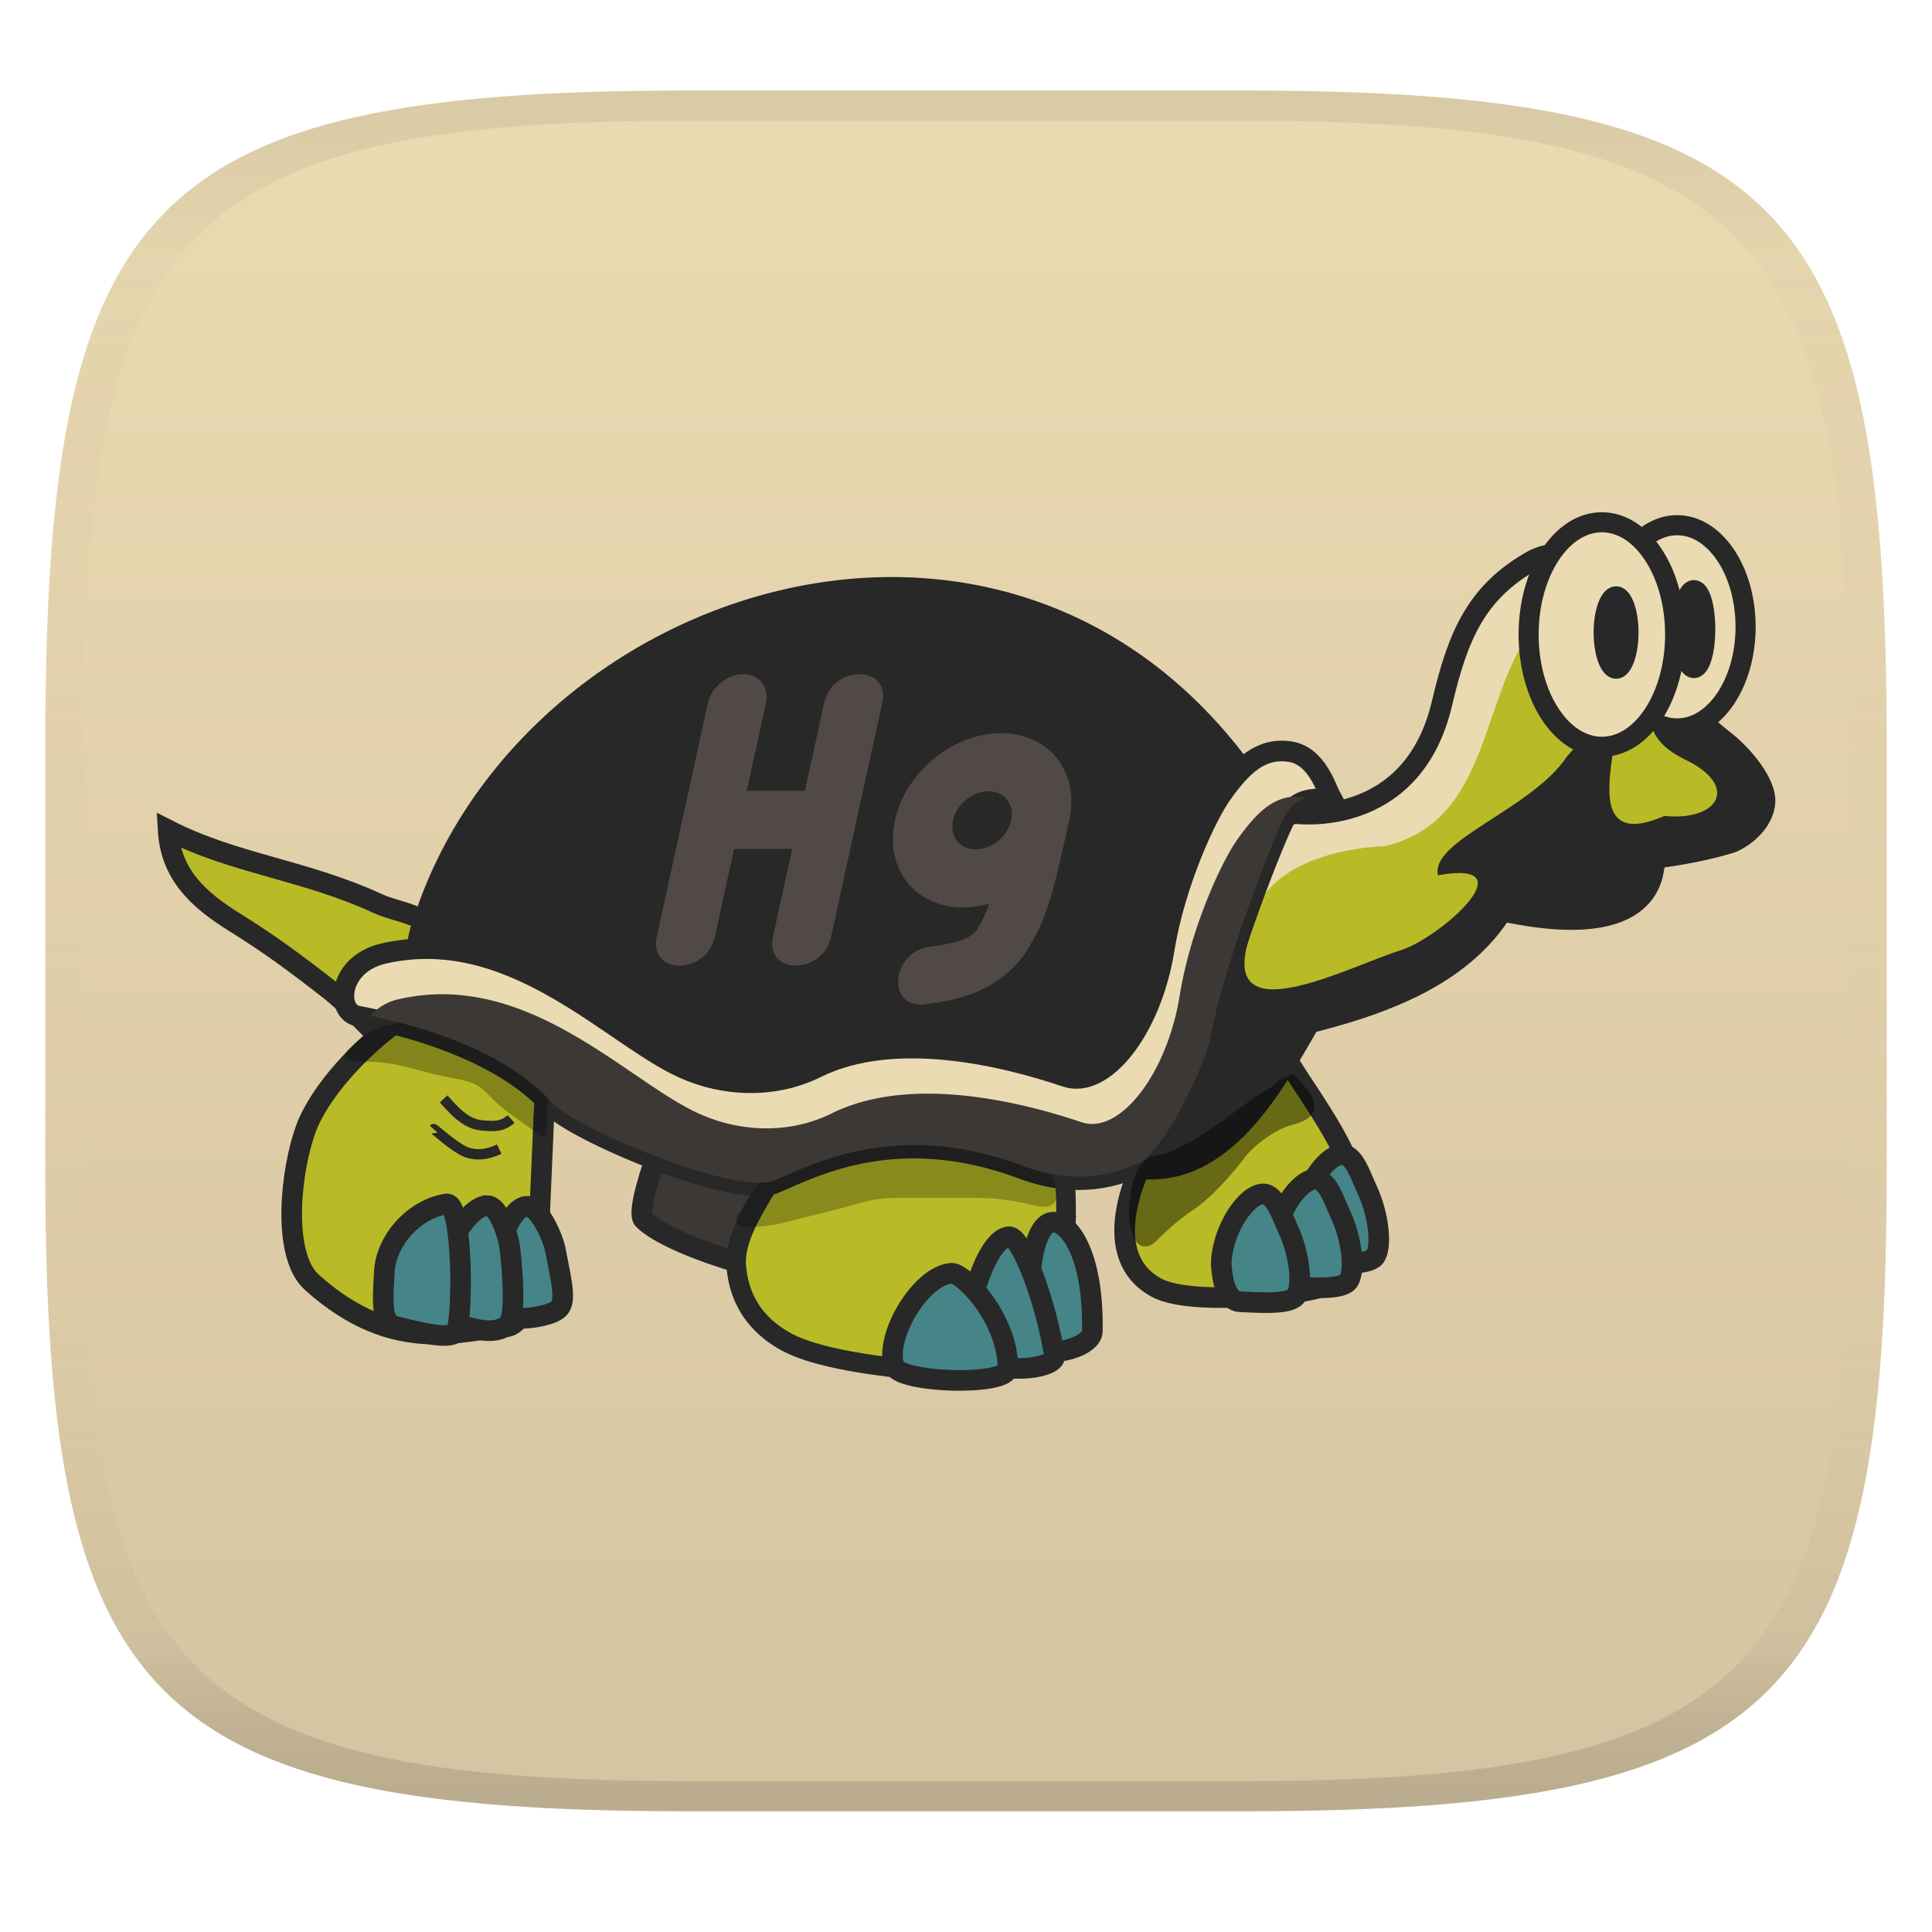 <svg width="256" height="256" version="1.1" xmlns="http://www.w3.org/2000/svg">
  <linearGradient id="b" x1=".5" x2=".5" y2="1" gradientTransform="matrix(244,0,0,228,5.981,12)" gradientUnits="userSpaceOnUse">
    <stop stop-color="#ebdbb2" offset="0"/>
    <stop stop-color="#d5c4a1" offset="1"/>
  </linearGradient>
  <defs>
    <linearGradient id="linearGradient31" x1=".5" x2=".5" y2="1" gradientTransform="matrix(244,0,0,228,5.988,12)" gradientUnits="userSpaceOnUse">
      <stop stop-color="#282828" stop-opacity=".1" offset="0"/>
      <stop stop-color="#bdae93" stop-opacity=".1" offset=".1"/>
      <stop stop-color="#d5c4a1" stop-opacity="0" offset=".702"/>
      <stop stop-color="#bdae93" stop-opacity=".302" offset=".9"/>
      <stop stop-color="#282828" stop-opacity=".15" offset="1"/>
    </linearGradient>
    <linearGradient id="f" x1="150.33" x2="153.46" y1="245.59" y2="244.33" gradientTransform="matrix(.723 0 0 .723 -62.292 90.633)" gradientUnits="userSpaceOnUse">
      <stop stop-color="#b8bb26" offset="0"/>
      <stop stop-color="#b8bb26" offset="1"/>
    </linearGradient>
  </defs>
  <path d="m165 12c72 0 85 15 85 87v56c0 70-13 85-85 85h-74c-72 0-85-15-85-85v-56c0-72 13-87 85-87z" fill="url(#b)" style="isolation:isolate"/>
  <g transform="matrix(3.78 0 0 3.78 -6.946 -862.7)" style="isolation:isolate">
    <path d="m42.377 268.14c-0.549 0.71-2.196 3.996-0.03 5.21 0.816 0.457 2.74 0.432 4.746 0.204 2.955-0.335 2.553-1.712 2.28-3.631-0.23-1.623-2.235-4.04-2.512-4.768l-3.86-0.602z" fill="url(#f)" fill-rule="evenodd" stroke="#282828" stroke-width=".723"/>
    <path d="m47.845 263.91c-1.283 2.214-3.138 5.857-6.392 5.23l1.095-4.778z" fill="#282828" fill-rule="evenodd" stroke="#282828" stroke-width=".723"/>
    <path d="m47.2 256.74s4.138 0.61 5.186-3.86c0.562-2.397 1.212-3.91 3.2-5.02 2.628-1.31 3.78 4.1 6.603 6.255 0.847 0.646 1.547 1.611 1.52 2.21-0.029 0.643-0.607 1.187-1.132 1.422-0.603 0.229-5.277 1.4-6.377-0.149 0.13-0.696 0.334-1.246 0.367-1.22 0 0-0.459 1.081-1.485 1.337 0 0-0.41 6e-3 0.77-0.224 1.113 1.39 3.307 1.181 3.954 1.236-0.24 1.392-1.737 2.208-5.307 1.437-2.433 3.841-8.458 3.98-10.982 5.038-0.068-3.624-0.431-6.856 3.682-8.462z" fill="#ebdbb2" fill-rule="evenodd" stroke="#282828" stroke-width=".723"/>
    <path d="m60.542 252.08c-5.009 0.741-5.428 3.033-6.994 4.766-2.134 2.361-4.11 3.804-8.802 4.38-8e-3 0.758-1.086 2.998-1.07 3.81 2.523-1.06 8.555-1.201 10.987-5.043 3.57 0.772 5.074-0.032 5.314-1.424-0.647-0.055-2.844 0.148-3.957-1.244a3.856 3.856 0 0 0-0.475 0.113c0.592-0.258 0.83-0.684 1.176-1.22-0.033-0.025-0.231 0.524-0.362 1.22 1.1 1.548 5.773 0.387 6.376 0.159 0.41-0.341 1.102-0.781 1.13-1.425 0.027-0.599-0.667-1.57-1.515-2.215-0.689-0.526-1.272-1.192-1.808-1.877zm-5.11 5.426c0.042 0.02 0.164 0.02-0.18 0.045 0.067-0.019 0.12-0.021 0.18-0.045z" fill="#282828" fill-rule="evenodd"/>
    <ellipse cx="60.628" cy="250.2" rx="2.4" ry="3.562" fill="#ebdbb2" stroke="#282828" stroke-width=".705"/>
    <path d="m56.156 249.64c-2.572 2.23-1.71 7.292-5.788 8.253-1.228 0.028-4.538 0.542-4.69 3.061-1.264 3.638 3.346 1.194 5.21 0.601 1.401-0.412 4.579-3.229 1.356-2.645-0.273-1.232 3.298-2.314 4.521-4.165 3.994-4.543-0.907 3.978 3.415 2.085 1.91 0.19 2.64-1.05 0.746-1.967-2.674-1.292 0.121-3.069-1.918-3.758-0.074 3.317-1.34-1.78-2.852-1.465z" fill="#b8bb26" fill-rule="evenodd"/>
    <ellipse cx="61.217" cy="250.28" rx=".388" ry="1.357" fill="#282828" stroke="#282828" stroke-width=".723"/>
    <ellipse cx="57.99" cy="250.47" rx="2.568" ry="3.935" fill="#ebdbb2" stroke="#282828" stroke-width=".703"/>
    <path d="m14.966 264.43c-0.363-0.364-1.035-1.083-1.55-1.486-1.26-0.984-2.148-1.636-3.36-2.39-1.288-0.802-2.237-1.683-2.325-3.23 2.347 1.196 4.765 1.385 7.364 2.584 0.667 0.308 1.809 0.387 1.809 1.034 0 0.763 0.055 1.44-0.259 2.067-0.182 0.364-1.289 1.109-1.679 1.421z" fill="#b8bb26" fill-rule="evenodd" stroke="#282828" stroke-width=".723"/>
    <path d="m16.516 261.07c3.277-11.653 20.156-17.587 28.81-5.943 0.843 2.335-3.86 9.071-2.842 11.498-3.67 1.068-9.39-0.382-13.824 1.292 0 0-5.56-1.988-6.976-2.971-1.301-0.903-5.434-2.803-5.168-3.876z" fill="#282828" stroke="#282828" stroke-width=".723"/>
    <path d="m27.876 251.86c-0.564 8e-3 -1.114 0.471-1.229 1.033l-1.782 8.15c-0.321 1.378 1.756 1.378 2.037 0l0.668-3.056h2.037l-0.668 3.056c-0.321 1.378 1.756 1.378 2.037 0l1.782-8.15c0.321-1.378-1.756-1.378-2.037 0l-0.668 3.056h-2.037l0.668-3.056c0.134-0.575-0.232-1.042-0.809-1.033zm9.057 2.067c-1.688 0-3.355 1.368-3.724 3.056-0.369 1.688 0.7 3.056 2.388 3.056 0.302-3.7e-4 0.612-0.045 0.921-0.134-0.118 0.319-0.248 0.623-0.418 0.893-0.106 0.158-0.229 0.254-0.512 0.365-0.287 0.112-0.693 0.191-1.103 0.244-1.427 0.139-1.608 2.248-0.174 2.019 0.472-0.061 1.049-0.147 1.671-0.391 0.622-0.244 1.332-0.698 1.807-1.415 0.005-8e-3 0.008-0.013 0.012-0.021 0.753-1.183 0.937-2.002 1.52-4.616 0.369-1.688-0.7-3.056-2.388-3.056zm-0.446 2.037c0.563 0 0.919 0.456 0.796 1.019s-0.679 1.019-1.242 1.019c-0.563 0-0.919-0.456-0.796-1.019s0.679-1.019 1.242-1.019z" fill="#504945" stroke-width=".679"/>
    <path d="m24.817 268.82s-0.688 1.905-0.42 2.164c0.537 0.52 1.922 1.098 3.488 1.55s1.64 0.452 2.455 0.194c0.757-0.24 0.549-3.94 0.549-3.94z" fill="#3c3836" fill-rule="evenodd" stroke="#282828" stroke-width=".723"/>
    <path d="m30.155 267.56c-1.195 2.03-2.61 3.713-2.51 5.028 0.109 1.45 0.942 2.241 1.795 2.699 0.942 0.501 2.98 0.899 6.093 1.082 2.586 0.152 3.697-1.275 3.674-5.842-0.012-2.557-0.673-2.705-0.673-2.705z" fill="#b8bb26" fill-rule="evenodd" stroke="#282828" stroke-width=".687"/>
    <path d="m15.902 263.94c-1.409 0.97-2.867 2.564-3.341 3.853-0.533 1.45-0.863 4.418 0.208 5.384 2.933 2.643 5.317 1.642 6.765 1.568 1.007-0.052 1.175-2.749 1.213-3.797l0.226-5.232z" fill="#b8bb26" fill-rule="evenodd" stroke="#282828" stroke-width=".723"/>
    <path d="m15.295 261.65c4.65-1.054 8.195 3.137 10.728 4.117 1.063 0.436 2.774 0.706 4.44-0.115 2.725-1.345 6.553-0.42 8.744 0.32 1.31 0.441 2.98-1.63 3.435-4.439 0.378-2.335 1.465-4.685 2.02-5.467 0.707-0.997 1.363-1.635 2.381-1.493 0.96 0.133 1.292 1.322 1.448 1.604-0.357 0.162-1.169-0.21-1.682 0.896-0.626 1.348-2.13 5.318-2.523 7.503-0.21 1.162-1.681 4.13-2.524 4.526-1.447 0.68-2.856 0.558-4.058 0.107-4.419-1.656-7.344-0.081-8.724 0.501-1.343 0.567-7.021-1.83-7.829-2.729-1.865-2.076-5.476-2.892-6.767-3.133-0.807-0.152-0.7-1.833 0.91-2.198z" fill="#ebdbb2" fill-rule="evenodd" stroke="#282828" stroke-width=".723"/>
    <ellipse cx="58.488" cy="250.4" rx=".487" ry="1.322" fill="#282828" stroke="#282828" stroke-width=".6"/>
    <path d="m48.894 268.7c0.415 0 0.657 0.782 0.868 1.234 0.435 0.934 0.516 2.063 0.265 2.36-0.253 0.299-1.343 0.211-1.938 0.186-0.529-0.022-0.643-0.856-0.67-1.316 0.026-1.209 0.879-2.463 1.475-2.464z" fill="#458588" fill-rule="evenodd" stroke="#282828" stroke-width=".723"/>
    <path d="m47.957 269.56c0.416 0 0.657 0.782 0.868 1.234 0.436 0.934 0.517 2.063 0.265 2.36-0.252 0.298-1.342 0.211-1.938 0.186-0.528-0.022-0.642-0.856-0.669-1.316 0.026-1.209 0.878-2.463 1.474-2.464z" fill="#458588" fill-rule="evenodd" stroke="#282828" stroke-width=".723"/>
    <path d="m46.122 270.08c0.416 0 0.657 0.781 0.868 1.234 0.435 0.934 0.517 2.063 0.265 2.36-0.253 0.298-1.342 0.21-1.938 0.186-0.529-0.022-0.643-0.857-0.67-1.317 0.026-1.208 0.879-2.463 1.475-2.463zm-7.272 0.999c0.523 0.104 1.323 1.2 1.279 3.814-0.01 0.627-1.879 1.027-2.056 0.41-0.307-1.07-0.221-4.424 0.777-4.224z" fill="#458588" fill-rule="evenodd" stroke="#282828" stroke-width=".723"/>
    <path d="m37.205 271.58c0.437-0.041 1.3 2.29 1.599 4.18 0.06 0.376-1.5 0.725-2.969 0.068-0.476-0.213 0.34-4.15 1.37-4.248z" fill="#458588" fill-rule="evenodd" stroke="#282828" stroke-width=".723"/>
    <path d="m35.182 272.86c0.414-0.036 1.993 1.584 1.987 3.334-2e-3 0.628-3.815 0.524-3.997-0.091-0.317-1.07 0.951-3.151 2.01-3.243zm-14.868-2.345c0.416 0 0.906 1.066 0.998 1.557 0.177 0.95 0.387 1.708 0.135 2.005-0.252 0.298-1.358 0.454-1.938 0.315-0.528-0.127-0.32-0.76-0.346-1.155 0.026-1.208 0.555-2.722 1.151-2.722z" fill="#458588" fill-rule="evenodd" stroke="#282828" stroke-width=".723"/>
    <path d="m18.915 270.49c0.416 0 0.749 1.06 0.804 1.557 0.08 0.724 0.213 2.307-0.059 2.586-0.478 0.492-1.422 0.099-2.002-0.04-0.529-0.127-0.32-1.084-0.346-1.478 0.025-1.209 1.007-2.624 1.603-2.625z" fill="#458588" fill-rule="evenodd" stroke="#282828" stroke-width=".723"/>
    <path d="m17.493 270.43c0.592-0.07 0.577 4.201 0.325 4.498-0.252 0.298-1.52-0.063-2.1-0.201-0.528-0.127-0.466-0.795-0.41-1.898 0.057-1.136 1.054-2.223 2.185-2.399z" fill="#458588" fill-rule="evenodd" stroke="#282828" stroke-width=".723"/>
    <path d="m43.495 266.79c1.281-0.242 2.517-0.515 3.29-1.096m-4.123 2.434c1.122 0 1.97-0.366 2.843-0.699" fill="none" stroke="#282828" stroke-width=".723"/>
    <path transform="matrix(.723 0 0 .723 7.334 246.18)" d="m43.227 31.823c-0.744-0.01-2.05-0.468-3.035-0.714-1.242-0.31-2.282-0.893-3.572-0.893-1.527 0-2.835-0.1-4.107 0.535l-2.857 1.429c-0.64 0.32-1 1.215-1.429 1.786-0.801 1.069 1.75 0.59 1.965 0.535l2.857-0.714c1.039-0.26 1.545-0.536 2.857-0.536h3.928c0.905 0 1.831 0.146 2.68 0.358 1.399 0.35 1.268-0.678 0.713-1.786z" fill-rule="evenodd" filter="url(#g)" opacity=".51"/>
    <path transform="matrix(.723 0 0 .723 7.334 246.18)" d="m19.12 28.073c1.041 0.26-1.719-1.306-2.678-1.786-1.134-0.567-2.014-1.128-3.215-1.428-1.319-0.33-2.501 0.1-3.078 0.445-1.029 0.833-1.695 1.34 0.043 1.34 1.424 0 2.445 0.454 3.75 0.715 1.621 0.324 1.516 0.266 2.5 1.25 0.455 0.455 2.014 1.479 2.142 1.607 0.521 0.52 0.157-1.512 0.536-2.143z" fill-rule="evenodd" filter="url(#h)" opacity=".534"/>
    <path d="m47.135 265.85c0.435 0.435 1.513 1.43 0 1.809-0.48 0.12-1.271 0.618-1.68 1.163-0.456 0.607-1.153 1.38-1.732 1.774-1.285 0.875-1.346 1.329-1.756 1.326-0.491-5e-3 -0.632-1.102-0.517-1.68 0.076-0.746 0.361-1.518 1.06-1.527 1.43-0.428 2.602-1.638 3.934-2.412 0.275-0.319 0.475-0.238 0.69-0.453z" fill-rule="evenodd" opacity=".438"/>
    <path d="m17.387 266.75c0.313 0.33 0.732 0.875 1.342 0.928 0.447 0.038 0.717 0.05 1.024-0.224m-2.718 0.352c0.018-0.02 0.61 0.544 1.055 0.767 0.345 0.172 0.783 0.16 1.247-0.064" fill="none" stroke="#282828" stroke-width=".362"/>
    <path d="m47.217 256.15c-0.817 0.041-1.393 0.643-2.012 1.515-0.554 0.782-1.634 3.114-2.012 5.449-0.454 2.809-2.126 4.895-3.437 4.454-2.19-0.739-6.023-1.662-8.75-0.317-1.665 0.822-3.367 0.55-4.43 0.113-2.533-0.98-6.088-5.169-10.74-4.115a1.85 1.85 0 0 0-1.017 0.588c1.504 0.31 4.636 1.119 6.353 3.03 0.807 0.899 6.48 3.302 7.823 2.735 1.38-0.582 4.308-2.153 8.727-0.497 1.202 0.45 2.6 0.567 4.047-0.113 0.842-0.396 2.323-3.36 2.532-4.522 0.393-2.185 1.884-6.158 2.51-7.506 0.23-0.496 0.531-0.686 0.813-0.769-0.016-2e-3 -0.028-0.019-0.045-0.021a1.982 1.982 0 0 0-0.362-0.022z" fill="#3c3836" fill-rule="evenodd"/>
  </g>
  <path d="m91 12c-72 0-85 15-85 87v56c0 70 13 85 85 85h74c72 0 85-15 85-85v-56c0-72-13-87-85-87zm0 4h74c68 0 80 15 80 83v56c0 66-12 81-80 81h-74c-68 0-80-15-80-81v-56c0-68 12-83 80-83z" fill="url(#linearGradient31)" style="isolation:isolate"/>
</svg>
